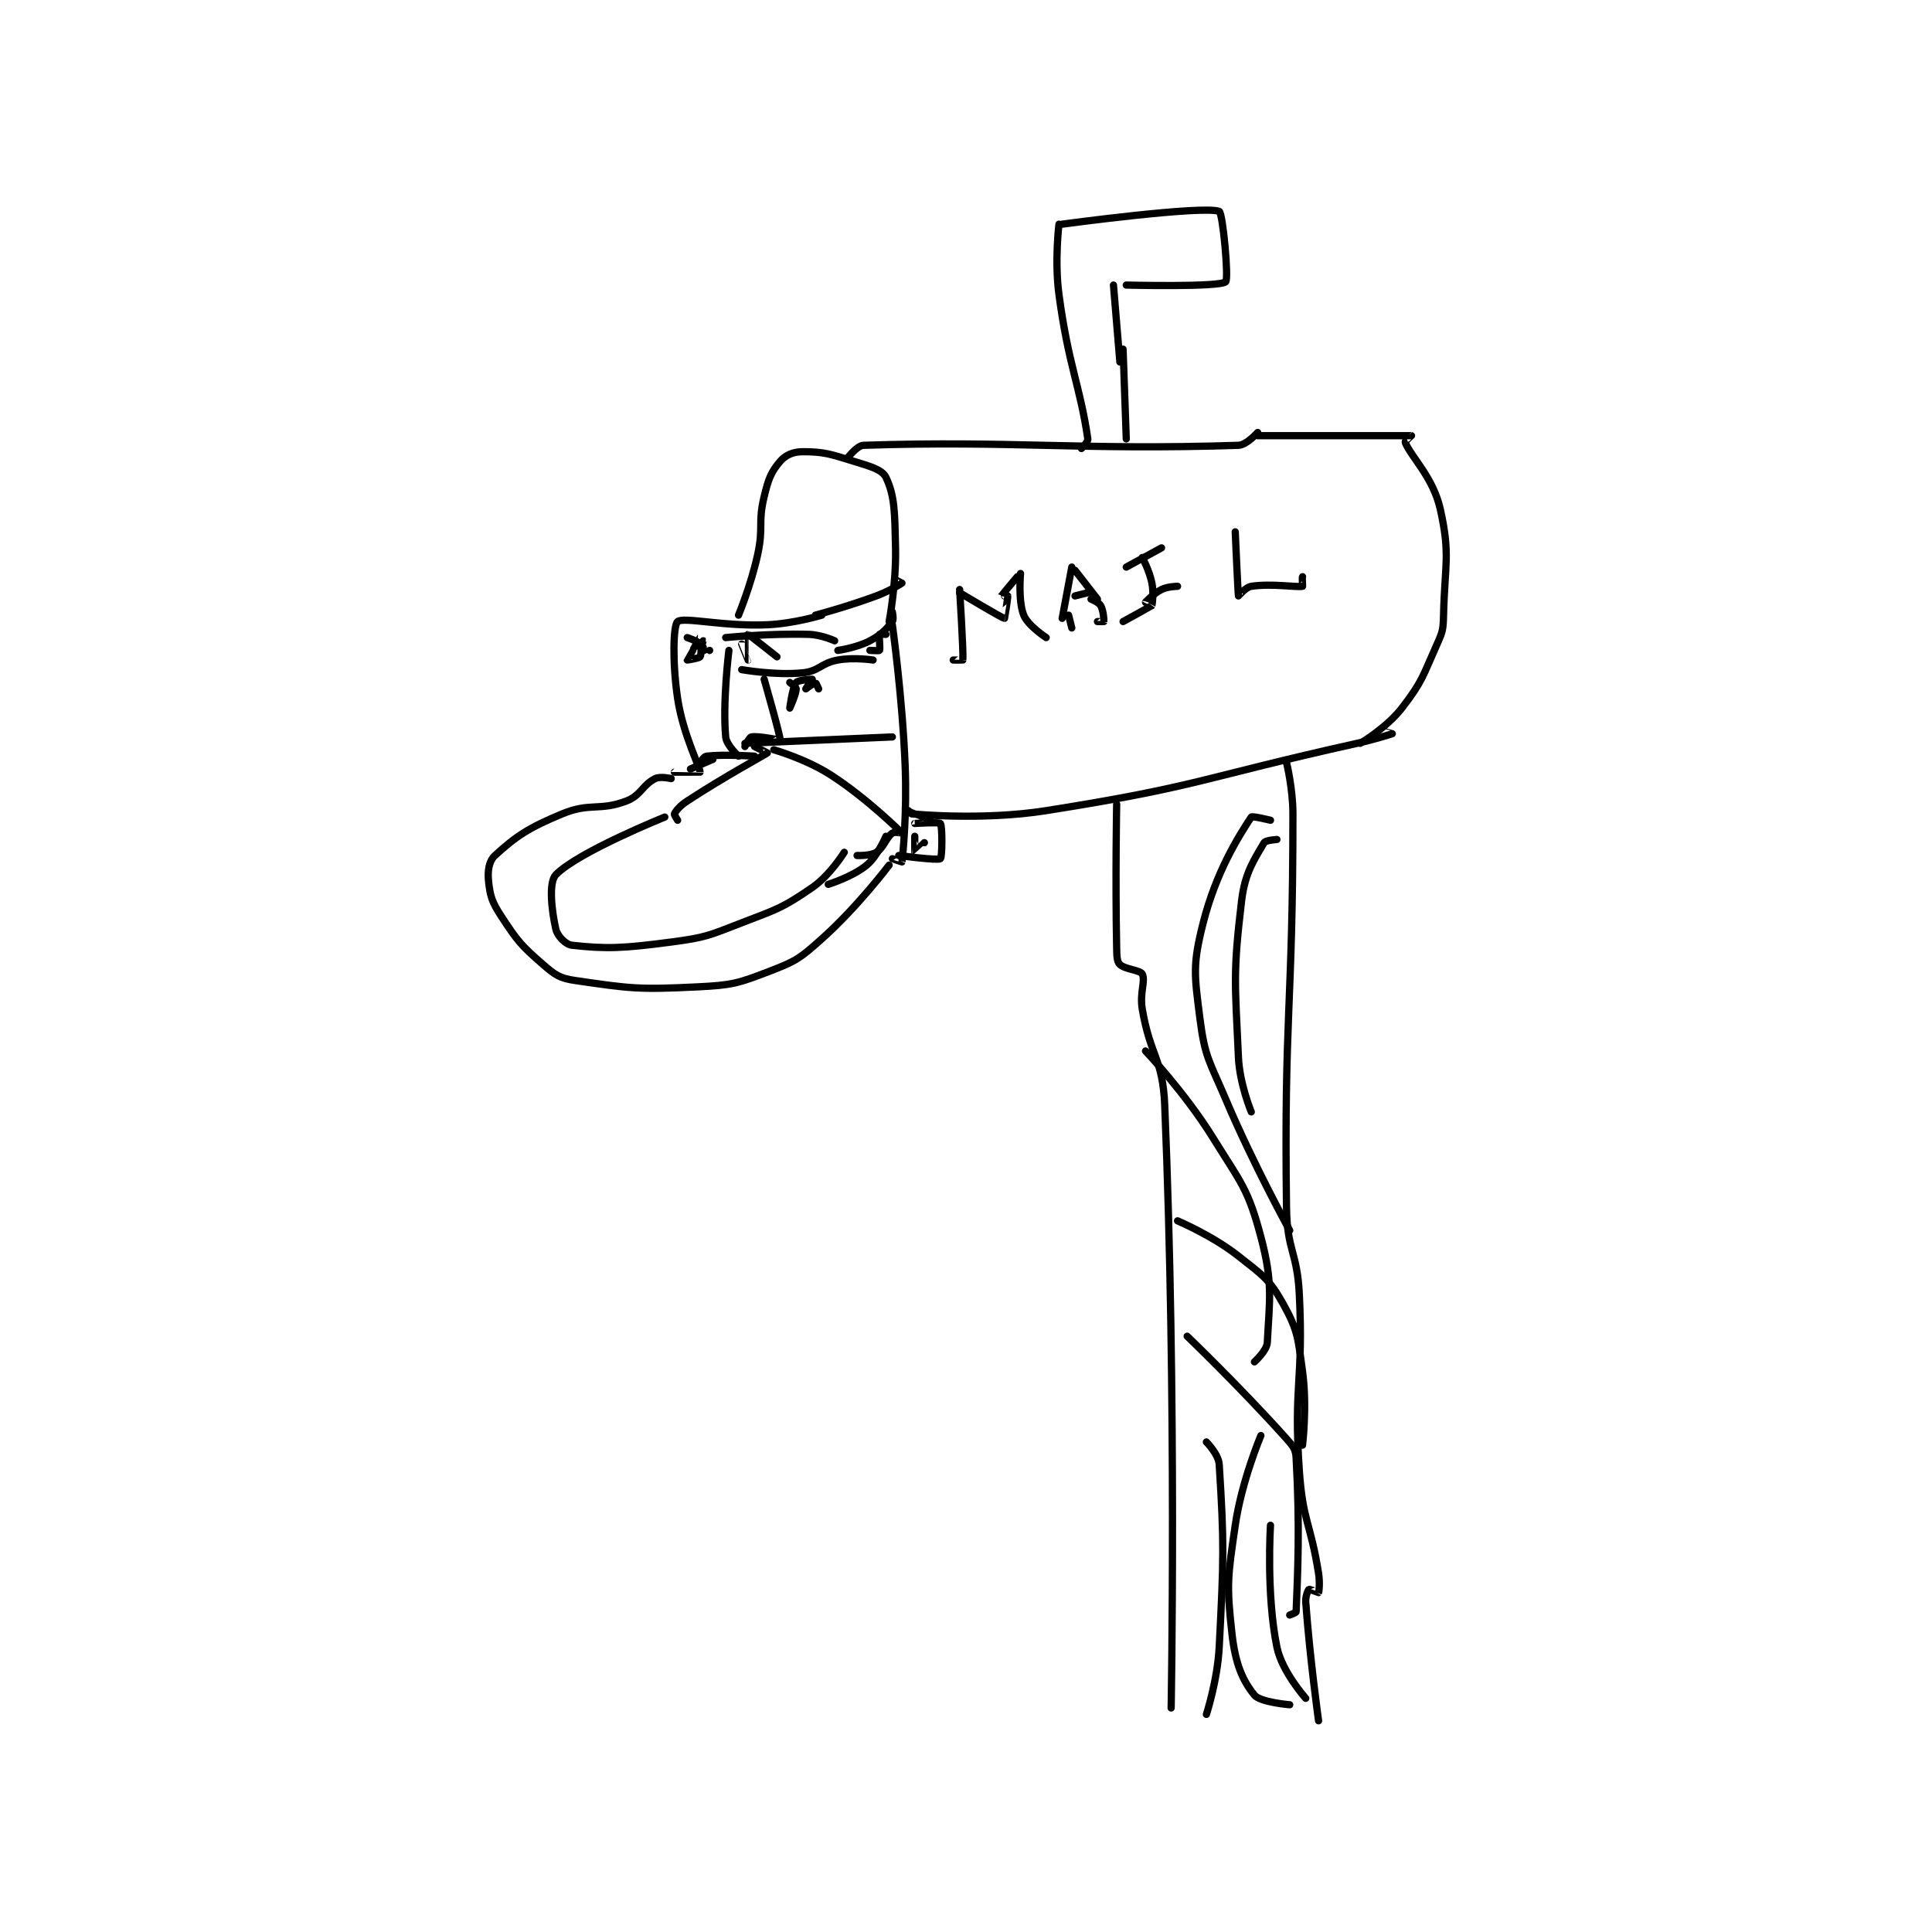 <?xml version="1.0" encoding="utf-8"?>
<!DOCTYPE svg PUBLIC "-//W3C//DTD SVG 1.1//EN" "http://www.w3.org/Graphics/SVG/1.1/DTD/svg11.dtd">
<svg viewBox="0 0 800 800" preserveAspectRatio="xMinYMin meet" xmlns="http://www.w3.org/2000/svg" version="1.1">
<g fill="none" stroke="black" stroke-linecap="round" stroke-linejoin="round" stroke-width="2.261">
<g transform="translate(202.295,87.52) scale(1.327) translate(-118,-10)">
<path id="0" d="M196 136 C196 136 199.943 126.512 202 117 C203.868 108.362 201.995 107.306 204 99 C205.324 93.515 206.145 91.331 209 88 C210.681 86.039 213.067 85 216 85 C222.704 85 224.565 85.712 232 88 C237.069 89.56 240.827 90.564 242 93 C244.802 98.819 244.761 104.242 245 115 C245.249 126.192 243 138 243 138 "/>
<path id="1" d="M244 139 C244 139 247.113 161.124 248 183 C248.602 197.841 247.261 211.107 247 213 C246.995 213.037 244 212 244 212 "/>
<path id="2" d="M222 136 C222 136 213.362 138.628 205 139 C191.356 139.606 178.886 136.451 177 138 C175.632 139.124 175.327 150.763 177 162 C178.677 173.256 184.062 183.577 184 185 C183.999 185.022 176 185 176 185 "/>
<path id="3" d="M181 184 C181 184 188 181 188 181 C188 181 184.007 182.004 184 182 C183.998 181.999 185.197 180.095 186 180 C191.39 179.366 201 180 201 180 "/>
<path id="4" d="M226 144 C226 144 221.867 142.114 218 142 C205.538 141.633 192 143 192 143 "/>
<path id="5" d="M193 147 C193 147 191.005 163.059 192 174 C192.235 176.587 196 180 196 180 "/>
<path id="6" d="M238 150 C238 150 232.008 149.089 227 150 C221.661 150.971 221.204 153.48 216 154 C207.372 154.863 197 153 197 153 "/>
<path id="7" d="M204 156 C204 156 209.194 174.126 209 175 C208.989 175.049 202.273 173.587 200 174 C199.344 174.119 198 177 198 177 "/>
<path id="8" d="M198 176 L244 174 "/>
<path id="9" d="M220 136 C220 136 229.784 133.413 239 130 C243.117 128.475 246.866 126.112 247 126 C247.014 125.989 245 125 245 125 "/>
<path id="10" d="M227 147 C227 147 232.854 146.195 237 144 C240.641 142.072 242.111 140.429 244 138 C244.495 137.363 244 135 244 135 "/>
<path id="11" d="M237 147 C237 147 239.901 147.165 240 147 C240.276 146.54 239.785 142.539 240 142 C240.035 141.914 242 142 242 142 "/>
<path id="12" d="M221 159 C221 159 220.096 157 220 157 C219.712 157 217 159 217 159 C217 159 219 156 219 156 C218.968 155.979 214.604 156.223 214 157 C212.82 158.518 212 165 212 165 C212 165 214 160.571 214 159 C214 158.476 212 157 212 157 "/>
<path id="13" d="M208 149 C208 149 199.151 141.983 199 142 C198.984 142.002 199.002 149.996 199 150 C198.999 150.002 197 145 197 145 "/>
<path id="14" d="M187 147 C187 147 185.006 148.009 185 148 C184.929 147.894 185.001 144.001 185 144 C185 144 184 147 184 147 C183.999 146.999 184.004 142.997 184 143 C183.987 143.01 180 149.917 180 150 C180 150.012 183.605 149.494 184 149 C184.377 148.529 184.483 145.725 184 145 C183.436 144.154 180 143 180 143 "/>
<path id="15" d="M175 187 C175 187 171.601 186.2 170 187 C165.998 189.001 165.571 192.266 161 194 C152.561 197.201 149.667 194.406 141 198 C130.439 202.379 126.605 204.97 120 211 C118.13 212.707 117.661 215.779 118 219 C118.497 223.723 119.084 225.541 122 230 C127.033 237.697 128.14 239.035 135 245 C138.78 248.286 140.176 249.296 145 250 C162.218 252.511 164.757 252.897 183 252 C194.189 251.45 195.773 250.934 206 247 C214.144 243.868 215.314 242.963 222 237 C233.139 227.065 243 214 243 214 "/>
<path id="16" d="M173 199 C173 199 145.869 209.929 139 217 C136.712 219.356 137.662 228.112 139 234 C139.483 236.125 142.055 238.784 144 239 C154.815 240.202 160.115 239.966 175 238 C185.898 236.561 186.625 236.009 197 232 C208.2 227.673 209.628 227.443 219 221 C224.568 217.172 229 210 229 210 "/>
<path id="17" d="M177 200 C177 200 175.87 198.26 176 198 C176.52 196.96 177.752 195.472 180 194 C191.823 186.254 204.398 179.487 205 179 C205.039 178.969 201 177 201 177 "/>
<path id="18" d="M224 220 C224 220 231.623 217.648 236 214 C239.476 211.103 242 205 242 205 "/>
<path id="19" d="M207 178 C207 178 217.133 180.886 225 186 C236.428 193.428 246.869 203.875 247 204 C247.01 204.01 244.646 203.516 244 204 C241.955 205.533 241.424 208.457 239 210 C237.176 211.161 233 211 233 211 "/>
<path id="20" d="M249 197 C249 197 255.99 199.98 256 200 C256.002 200.005 251 201 251 201 C251 201 258.654 200.524 259 201 C259.654 201.899 259.567 211.564 259 212 C258.181 212.63 246 211 246 211 "/>
<path id="21" d="M254 207 C254 207 251.007 210.005 251 210 C250.975 209.983 251 205 251 205 "/>
<path id="22" d="M230 87 C230 87 232.968 83.067 235 83 C281.333 81.481 302.964 84.595 352 83 C354.569 82.916 358 79 358 79 "/>
<path id="23" d="M358 80 C358 80 405.486 79.978 406 80 C406.021 80.001 403.913 81.778 404 82 C405.809 86.623 412.761 92.924 415 103 C418.173 117.278 416.38 120.025 416 136 C415.896 140.383 415.774 141.043 414 145 C409.532 154.968 409.453 156.665 403 165 C398.233 171.157 390 176 390 176 "/>
<path id="24" d="M250 198 C250 198 271.802 200.197 292 197 C340.065 189.393 340.627 186.75 389 176 C394.551 174.766 399.98 173.011 400 173 C400.005 172.997 396 172 396 172 "/>
<path id="25" d="M316 53 L317 81 "/>
<path id="26" d="M313 33 L315 57 "/>
<path id="27" d="M317 33 C317 33 345.837 33.715 348 32 C349.051 31.166 347.106 10.39 346 10 C340.613 8.098 297 14 297 14 "/>
<path id="28" d="M296 14 C296 14 294.577 25.404 296 36 C298.99 58.256 302.591 64.481 305 81 C305.141 81.966 303 84 303 84 "/>
<path id="29" d="M265 128 C265 128 266.225 147.525 266 150 C265.997 150.031 263 150 263 150 "/>
<path id="30" d="M265 129 C265 129 278.278 136.952 279 137 C279.026 137.002 280.089 130.619 280 130 C279.996 129.974 277.993 130.013 278 130 C278.055 129.89 283 124 283 124 "/>
<path id="31" d="M284 123 C284 123 283.212 131.531 285 136 C286.307 139.268 292 143 292 143 "/>
<path id="32" d="M300 121 L297 137 "/>
<path id="33" d="M301 122 L308 131 "/>
<path id="34" d="M301 130 L305 129 "/>
<path id="35" d="M306 131 C306 131 308.417 131.98 309 133 C309.874 134.53 310.075 137.627 310 138 C309.994 138.031 308 138 308 138 "/>
<path id="36" d="M299 136 L300 140 "/>
<path id="37" d="M322 118 C322 118 324.225 122.124 325 126 C325.631 129.155 325.08 132.759 325 133 C324.996 133.012 323 132 323 132 "/>
<path id="38" d="M316 138 C316 138 324.819 133.155 325 133 C325.016 132.987 322.996 132.006 323 132 C323.13 131.783 325.504 129.248 328 128 C329.961 127.019 333 127 333 127 "/>
<path id="39" d="M317 121 L328 115 "/>
<path id="40" d="M351 110 C351 110 351.867 129.547 352 130 C352.012 130.041 354.237 127.264 356 127 C362.337 126.049 370.068 127.362 372 127 C372.068 126.987 371.812 124.188 372 124 "/>
<path id="41" d="M314 195 C314 195 313.559 217.944 314 240 C314.049 242.46 314.08 244.08 315 245 C316.534 246.534 321.368 246.737 322 248 C323.069 250.137 321.111 253.795 322 259 C324.52 273.762 328.391 274.239 329 289 C332.784 380.661 331 477 331 477 "/>
<path id="42" d="M367 182 C367 182 369 190.079 369 198 C369 258.894 366.191 260.34 367 321 C367.178 334.345 370.345 334.581 371 348 C372.324 375.139 369.145 376.097 371 403 C372.094 418.855 374.505 419.201 377 435 C377.454 437.877 377.155 440.742 377 441 C376.979 441.034 374.153 439.885 374 440 C373.727 440.205 372.866 442.165 373 444 C374.275 461.423 377 481 377 481 "/>
<path id="43" d="M362 200 C362 200 356.267 198.594 356 199 C352.109 204.929 345.062 216.005 341 232 C337.661 245.146 338.237 248.145 340 262 C341.536 274.067 342.949 275.093 348 287 C356.804 307.752 368 328 368 328 "/>
<path id="44" d="M364 206 C364 206 360.447 206.227 360 207 C357.025 212.139 354.042 216.27 353 225 C350.282 247.765 350.924 250.336 352 274 C352.377 282.306 356 291 356 291 "/>
<path id="45" d="M323 272 C323 272 335.228 284.867 344 299 C352.833 313.231 354.98 314.865 359 330 C362.853 344.506 361.679 349.756 361 363 C360.872 365.498 357 369 357 369 "/>
<path id="46" d="M333 325 C333 325 343.83 329.563 352 336 C359.624 342.007 361.681 343.225 366 351 C370.614 359.306 370.595 361.698 372 372 C373.481 382.86 372 395 372 395 "/>
<path id="47" d="M336 361 C336 361 352.839 377.173 367 393 C369.059 395.301 369.847 396.242 370 399 C371.193 420.467 370.512 434.454 370 447 C369.988 447.283 368 448 368 448 "/>
<path id="48" d="M359 392 C359 392 353.01 406.157 351 420 C348.647 436.209 348.24 438.457 350 454 C351.028 463.078 353.216 468.375 357 473 C358.836 475.244 368 476 368 476 "/>
<path id="49" d="M362 420 C362 420 360.624 441.427 364 458 C365.568 465.695 373 474 373 474 "/>
<path id="50" d="M342 394 C342 394 345.803 397.849 346 401 C347.548 425.772 347.432 430.075 346 458 C345.467 468.389 342 479 342 479 "/>
</g>
</g>
</svg>
